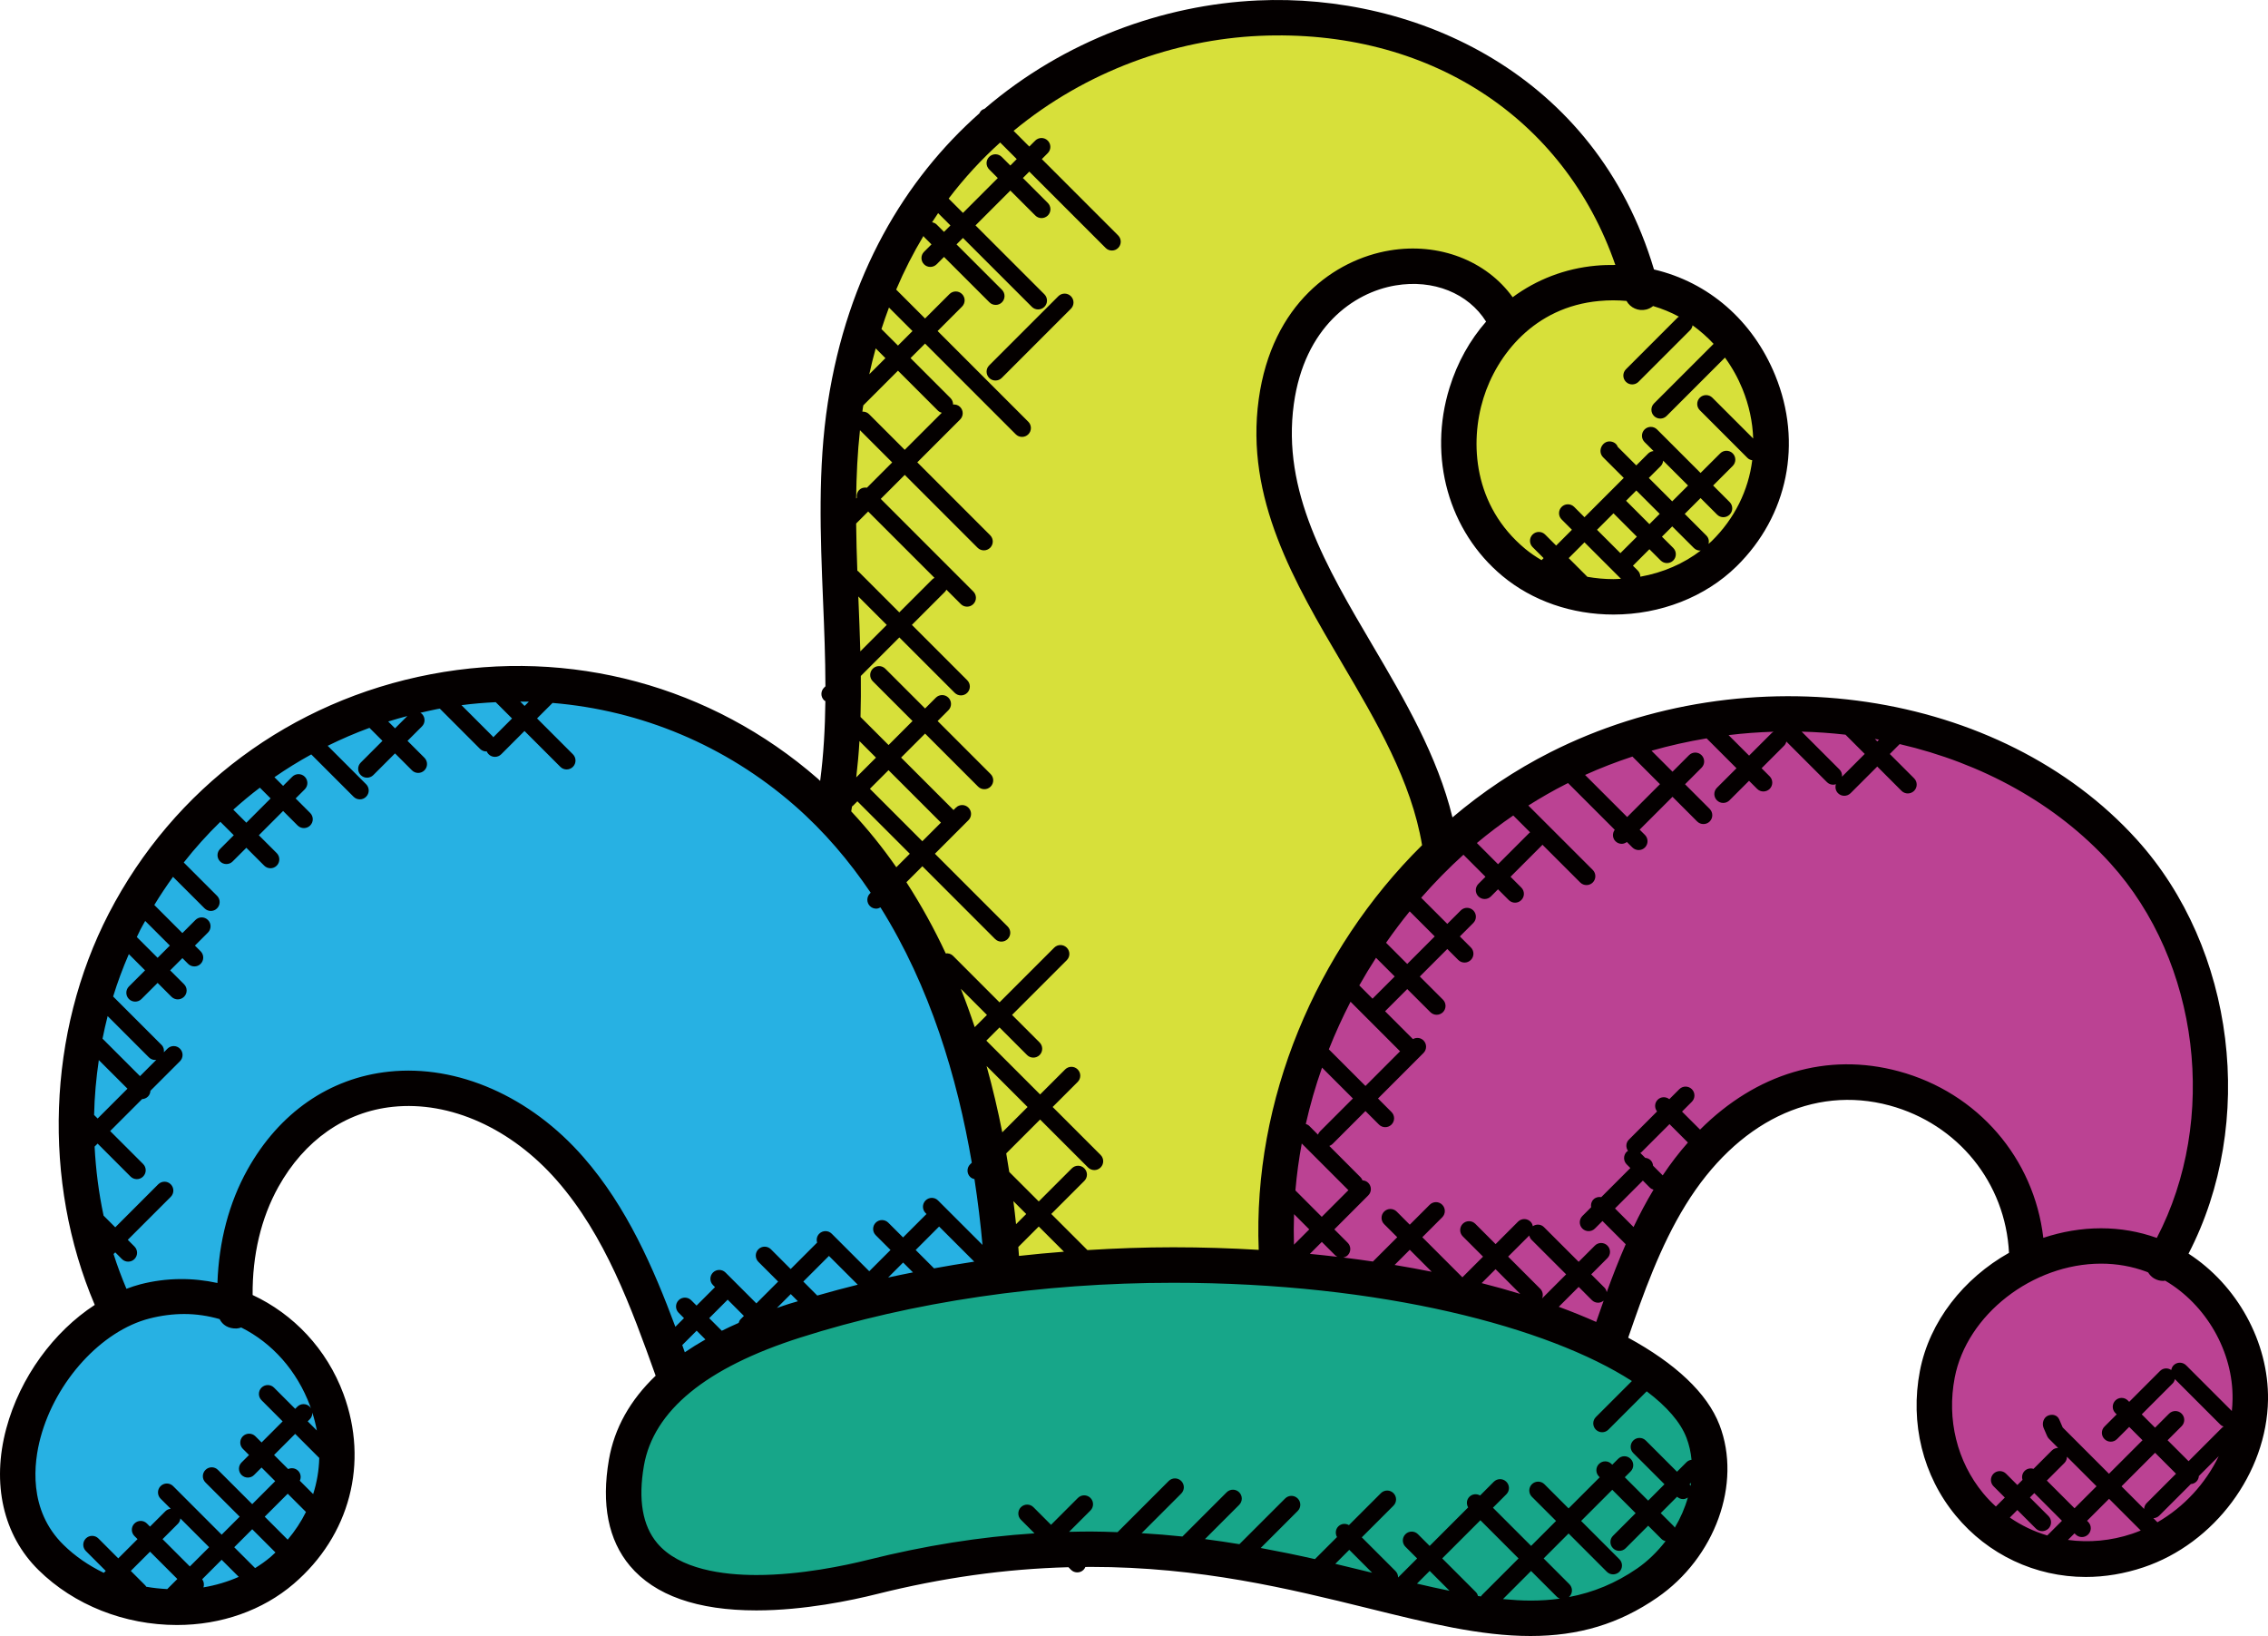 <svg version="1.1" id="图层_1" x="0px" y="0px" width="180px" height="129.816px" viewBox="0 0 180 129.816" enable-background="new 0 0 180 129.816" xml:space="preserve" xmlns="http://www.w3.org/2000/svg" xmlns:xlink="http://www.w3.org/1999/xlink" xmlns:xml="http://www.w3.org/XML/1998/namespace">
  <path fill="#27B1E3" d="M18.874,103.152c0,0-0.146-11.179,6.387-14.59c6.533-3.411,10.961-2.831,14.809,0.073
	c3.847,2.904,13.136,14.662,14.009,21.267c0,0,9.434-7.186,24.605-8.638c0,0,1.598-5.081,0.29-8.637
	c-1.307-3.557-5.226-24.752-18.218-31.792c-12.993-7.041-19.163-7.403-25.478-6.17c-6.314,1.233-25.043,6.243-29.905,30.775
	c0,0,0.652,15.024,4.791,17.711c0,0-7.331,3.847-8.349,12.121c-1.016,8.275,7.332,13.284,14.444,12.123
	c7.115-1.162,12.849-6.822,10.888-14.153C25.188,105.909,18.874,103.152,18.874,103.152z" class="color c1"/>
  <path fill="#D7E03A" d="M64.819,64.682c0,0,3.484-11.178,1.743-23.808c-1.743-12.63,6.532-29.324,17.71-34.55
	c11.179-5.227,22.938-9,36.875,2.758s8.129,12.34,8.129,12.34s3.629,0.725,4.791,2.468c1.158,1.741,7.838,7.259,6.677,12.775
	c-1.162,5.516-4.354,11.032-11.032,11.032c-6.677,0-12.484-2.903-12.92-9.146s-0.871-6.968-0.871-6.968l4.21-6.099l-2.467-2.176
	c0,0-8.419-4.064-10.017-1.743c-1.598,2.323-9.438,7.259-6.099,16.695s6.388,13.5,9.437,21.63c3.048,8.13,3.918,6.968,3.918,6.968
	s-6.896,7.912-7.404,9.871c-0.506,1.96-5.152,4.937-5.732,16.551c0,0-0.072,5.733,0,6.604s-16.403,1.524-16.403,1.524l-6.462,0.217
	c0,0,0.581-5.588-0.071-9.29c-0.654-3.703-3.992-14.009-3.992-14.009s-5.48-9.037-7.26-11.179
	C65.798,65.009,64.819,64.682,64.819,64.682z" class="color c2"/>
  <polygon fill="#BB4293" points="101.331,100.539 101.548,88.562 105.684,77.24 113.523,67.004 117.662,64.827 124.193,60.689 
	133.775,58.077 142.92,56.334 152.938,58.077 158.6,60.472 170.139,67.658 173.841,76.367 175.148,86.167 173.188,93.788 
	172.1,97.926 172.751,100.321 176.236,103.369 177.979,107.942 178.197,113.604 176.891,117.741 174.061,121.226 166.438,123.62 
	157.945,121.226 155.115,117.523 153.591,113.387 153.809,108.595 155.986,104.894 158.381,100.974 161.211,99.014 159.904,95.313 
	157.945,91.393 156.204,88.126 152.5,87.038 146.404,85.731 139,87.255 136.605,90.522 132.469,95.313 129.637,100.539 
	128.113,104.24 128.113,106.635 125.283,105.329 120.926,104.458 109.169,101.627 " class="color c3"/>
  <polygon fill="#17A689" points="60.755,125.943 76.289,123.33 85.87,123.33 95.014,123.33 110.402,126.959 116.208,128.121 
	121.434,128.121 128.548,127.105 133.919,122.75 135.225,116.798 132.613,111.281 126.516,106.346 103.434,101.41 93.563,100.394 
	87.902,100.539 78.174,101.41 69.609,104.022 61.915,105.62 52.77,111.136 49.866,114.838 49.504,120.064 49.866,122.823 
	54.078,125.217 58.723,126.306 " class="color c4"/>
  <path fill="#040000" d="M173.693,99.477c5.377-10.366,3.74-24.199-4.116-32.87c-10.782-11.904-30.794-14.875-46.546-6.911
	c-2.785,1.409-5.383,3.153-7.756,5.163c-1.188-4.874-3.782-9.311-6.32-13.616c-3.714-6.307-7.223-12.267-6.27-19.183
	c0.84-6.082,4.717-8.848,8.066-9.411c3.012-0.507,5.777,0.618,7.193,2.87c-1.28,1.463-2.278,3.232-2.9,5.242
	c-1.717,5.529-0.072,11.396,4.199,14.946c2.372,1.971,5.501,3.057,8.813,3.057c3.727,0,7.284-1.392,9.762-3.822
	c4.08-4,5.26-9.808,3.074-15.154c-1.781-4.363-5.303-7.397-9.623-8.406C126.641,5.872,112.372-0.543,99.813,0.036
	c-7.451,0.34-15.313,3.142-21.67,8.593c-0.103,0.034-0.202,0.083-0.283,0.165c-0.06,0.059-0.098,0.127-0.131,0.198
	c-5.915,5.236-10.461,12.822-12.025,22.936c-0.81,5.242-0.594,10.586-0.382,15.756c0.094,2.237,0.183,4.505,0.188,6.773
	l-0.112,0.111c-0.276,0.275-0.276,0.721,0,0.996c0.032,0.032,0.071,0.047,0.108,0.071c-0.024,2.126-0.139,4.245-0.414,6.33
	c-0.064-0.058-0.124-0.123-0.19-0.181C56.456,54.42,45.263,51.392,34.199,53.5C23.106,55.61,13.791,62.525,8.638,72.479
	C3.75,81.932,3.349,93.751,7.52,103.544c-3.253,2.117-5.929,5.741-7.021,9.805c-1.179,4.382-0.245,8.48,2.563,11.239
	c2.817,2.771,6.819,4.356,10.981,4.356c3.516,0,6.805-1.161,9.263-3.265c4.464-3.825,5.978-9.6,3.952-15.07
	c-1.33-3.588-3.983-6.347-7.209-7.851c-0.025-3.165,0.672-6.114,2.045-8.578c2.063-3.699,5.285-5.955,9.075-6.354
	c4.558-0.48,9.414,1.711,13.033,5.848c3.826,4.376,5.873,10.016,7.833,15.489c-2.028,1.938-3.276,4.161-3.709,6.66
	c-0.611,3.546-0.051,6.382,1.673,8.433c1.973,2.342,5.348,3.529,10.031,3.529c3.808,0,7.594-0.805,9.512-1.285
	c5.229-1.309,10.239-2.009,15.255-2.142L85,124.564c0.138,0.139,0.319,0.205,0.498,0.205c0.184,0,0.36-0.066,0.497-0.205
	c0.065-0.066,0.114-0.144,0.147-0.225c0.136-0.001,0.269-0.006,0.402-0.006c8.733,0,15.797,1.744,22.024,3.278
	c4.798,1.186,8.938,2.205,12.894,2.205c3.853,0,7.047-0.967,10.058-3.043c4.604-3.169,6.733-9.059,4.951-13.696
	c-0.98-2.555-3.535-4.906-7.25-6.931c1.184-3.438,2.534-7.259,4.563-10.539c4.059-6.582,10.109-9.525,16.179-7.888
	c5.437,1.473,9.204,6.146,9.481,11.692c-3.59,2.021-6.313,5.431-7.071,9.372c-0.797,4.146,0.237,8.331,2.847,11.483
	c2.549,3.091,6.314,4.866,10.315,4.866c1.53,0,3.073-0.26,4.584-0.766c5.635-1.891,9.792-7.481,9.881-13.29
	C180.068,106.464,177.523,101.949,173.693,99.477z M149.127,58.691l-0.136,0.138l-0.194-0.193
	C148.906,58.654,149.018,58.671,149.127,58.691z M146.467,58.296l1.528,1.528l-1.806,1.806c0.02-0.204-0.039-0.413-0.194-0.569
	l-3.007-3.006C144.156,58.085,145.316,58.165,146.467,58.296z M140.764,58.062c-0.054,0.031-0.109,0.059-0.154,0.104l-1.793,1.792
	l-1.629-1.628C138.379,58.185,139.572,58.099,140.764,58.062z M129.557,60.034l2.188,2.19l-2.604,2.607l-3.342-3.339
	C127.029,60.937,128.282,60.453,129.557,60.034z M120.1,64.708l1.338,1.338c-0.015,0.013-0.033,0.018-0.049,0.033l-2.496,2.497
	l-1.68-1.682C118.137,66.12,119.104,65.392,120.1,64.708z M128.057,45.954c-0.707,0-1.398-0.065-2.074-0.184l-1.483-1.484
	l1.252-1.253l2.896,2.895C128.447,45.937,128.253,45.954,128.057,45.954z M131.723,40.775l-0.816,0.815l-1.854-1.855l0.813-0.815
	L131.723,40.775z M130.859,37.926l0.947-0.947c0.117-0.119,0.176-0.271,0.191-0.426l1.975,1.972l-1.257,1.257L130.859,37.926z
	 M129.911,42.586l-1.308,1.306l-1.856-1.854l1.308-1.308L129.911,42.586z M130.186,45.761c0-0.177-0.068-0.355-0.207-0.493
	l-0.381-0.38l1.307-1.307l0.896,0.894c0.14,0.137,0.317,0.205,0.498,0.205c0.183,0,0.359-0.07,0.498-0.205
	c0.274-0.274,0.274-0.72,0-0.996l-0.896-0.894l0.815-0.815l1.718,1.714c0.137,0.139,0.316,0.205,0.496,0.205
	c0.021,0,0.038-0.009,0.059-0.011C133.632,44.724,131.973,45.443,130.186,45.761z M130.652,24.561
	c0.207-0.051,0.391-0.149,0.547-0.277c0.732,0.217,1.419,0.5,2.05,0.844c-0.03,0.022-0.067,0.036-0.097,0.063l-4.11,4.112
	c-0.274,0.276-0.274,0.72,0,0.996c0.138,0.138,0.315,0.205,0.497,0.205c0.18,0,0.359-0.067,0.499-0.205l4.112-4.112
	c0.104-0.104,0.156-0.236,0.182-0.373c0.615,0.443,1.173,0.938,1.668,1.471l-4.729,4.728c-0.275,0.277-0.275,0.721,0,0.997
	c0.138,0.137,0.318,0.205,0.498,0.205s0.358-0.067,0.498-0.205l4.635-4.635c0.584,0.802,1.045,1.647,1.384,2.479
	c0.53,1.297,0.81,2.628,0.856,3.942l-3.242-3.24c-0.272-0.271-0.717-0.275-0.994,0c-0.275,0.275-0.275,0.72,0,0.995l3.787,3.79
	c0.105,0.104,0.236,0.156,0.373,0.181c-0.299,2.381-1.394,4.626-3.217,6.414c-0.078,0.078-0.168,0.146-0.248,0.221
	c0.056-0.23,0.006-0.482-0.177-0.664l-1.715-1.716l1.256-1.256l1.313,1.313c0.139,0.138,0.318,0.206,0.498,0.206
	c0.181,0,0.359-0.07,0.498-0.206c0.275-0.275,0.275-0.72,0-0.995l-1.313-1.313l1.556-1.555c0.276-0.275,0.276-0.721,0-0.996
	c-0.273-0.276-0.721-0.276-0.994,0l-1.558,1.554l-3.45-3.449c-0.274-0.275-0.72-0.275-0.996,0c-0.273,0.275-0.273,0.72,0,0.996
	l0.717,0.715c-0.154,0.016-0.307,0.074-0.426,0.192l-0.947,0.946l-1.473-1.472c-0.091-0.266-0.356-0.431-0.666-0.431
	c-0.389,0-0.703,0.368-0.703,0.757c0,0.188,0.074,0.365,0.205,0.498l1.644,1.643l-3.118,3.117l-0.818-0.819
	c-0.276-0.276-0.721-0.276-0.996,0c-0.274,0.275-0.274,0.72,0,0.995l0.818,0.82l-1.252,1.253l-0.875-0.875
	c-0.275-0.276-0.72-0.276-0.996,0c-0.273,0.274-0.273,0.72,0,0.996l0.875,0.875l-0.162,0.162c-0.459-0.27-0.897-0.566-1.303-0.902
	c-4.113-3.42-4.41-8.415-3.311-11.95c1.061-3.418,4.029-7.24,9.183-7.713c0.378-0.036,0.751-0.053,1.116-0.053
	c0.361,0,0.713,0.018,1.057,0.048C129.389,24.419,130.016,24.714,130.652,24.561z M79.378,11.307l1.315,1.316l-0.508,0.51
	l-0.684-0.685c-0.276-0.273-0.722-0.276-0.996,0c-0.276,0.274-0.276,0.72,0,0.994l0.684,0.687l-2.763,2.765l-1.137-1.136
	C76.539,14.11,77.913,12.631,79.378,11.307z M74.454,16.912l0.978,0.977l-0.512,0.51l-0.579-0.58
	c-0.103-0.104-0.233-0.155-0.367-0.181C74.132,17.394,74.289,17.149,74.454,16.912z M73.29,18.726
	c0.021,0.029,0.032,0.063,0.059,0.087l0.578,0.579l-0.589,0.589c-0.275,0.273-0.275,0.718,0,0.993
	c0.138,0.138,0.314,0.206,0.497,0.206c0.181,0,0.36-0.071,0.498-0.204l0.589-0.589l3.604,3.602c0.138,0.139,0.314,0.205,0.498,0.205
	c0.182,0,0.359-0.066,0.495-0.205c0.274-0.275,0.274-0.72,0-0.995l-3.604-3.602l0.51-0.51l5.468,5.466
	c0.137,0.138,0.314,0.205,0.497,0.205c0.181,0,0.36-0.067,0.499-0.205c0.275-0.274,0.275-0.72,0-0.996l-5.468-5.466l2.765-2.765
	l1.98,1.979c0.137,0.138,0.316,0.206,0.496,0.206c0.178,0,0.36-0.071,0.499-0.206c0.275-0.274,0.275-0.72,0-0.995l-1.979-1.979
	l0.508-0.509l6.059,6.057c0.137,0.138,0.314,0.205,0.499,0.205c0.179,0,0.36-0.067,0.494-0.205c0.274-0.272,0.274-0.717,0-0.993
	l-6.057-6.057l0.47-0.472c0.276-0.274,0.276-0.72,0-0.994c-0.274-0.276-0.72-0.276-0.996,0l-0.47,0.47l-1.245-1.246
	c5.773-4.774,12.815-7.231,19.498-7.537c13.379-0.599,24.207,6.452,28.26,18.18c-0.51-0.005-1.021,0.007-1.547,0.056
	c-2.461,0.226-4.711,1.107-6.602,2.503c-2.087-2.896-5.851-4.368-9.769-3.709c-4.333,0.725-9.336,4.207-10.384,11.797
	c-1.09,7.885,2.836,14.55,6.633,20.994c2.705,4.592,5.49,9.335,6.33,14.4c-8.438,8.344-13.441,20.243-12.965,32.11
	c-2.221-0.132-4.484-0.205-6.787-0.205c-2.281,0-4.553,0.084-6.807,0.223l-2.869-2.867l2.624-2.624c0.276-0.275,0.276-0.72,0-0.995
	c-0.271-0.276-0.716-0.276-0.992,0l-2.626,2.626l-2.341-2.34c-0.073-0.488-0.153-0.978-0.24-1.472l2.688-2.688l3.807,3.806
	c0.137,0.138,0.317,0.205,0.498,0.205c0.18,0,0.358-0.067,0.496-0.205c0.276-0.275,0.276-0.72,0-0.996l-3.805-3.805l1.985-1.986
	c0.276-0.274,0.276-0.72,0-0.995c-0.273-0.275-0.718-0.275-0.993,0l-1.987,1.986l-4.269-4.269l1.046-1.047l2.187,2.189
	c0.139,0.138,0.315,0.205,0.498,0.205c0.182,0,0.36-0.07,0.499-0.205c0.273-0.276,0.273-0.72,0-0.996l-2.188-2.188l4.342-4.341
	c0.276-0.275,0.276-0.72,0-0.995c-0.276-0.276-0.72-0.276-0.996,0l-4.341,4.34l-3.691-3.694c-0.157-0.157-0.372-0.214-0.577-0.19
	c-0.905-1.939-1.945-3.829-3.121-5.648l1.267-1.267l5.773,5.775c0.138,0.138,0.317,0.205,0.496,0.205
	c0.18,0,0.361-0.067,0.499-0.205c0.277-0.276,0.277-0.72,0-0.996L74.2,67.744l2.66-2.661c0.277-0.276,0.277-0.721,0-0.996
	c-0.276-0.276-0.72-0.276-0.996,0l-0.188,0.188l-4.161-4.161l1.904-1.904l4.207,4.207c0.138,0.138,0.314,0.205,0.496,0.205
	c0.186,0,0.362-0.07,0.499-0.205c0.275-0.275,0.275-0.721,0-0.996l-4.206-4.208l0.856-0.858c0.275-0.274,0.275-0.72,0-0.996
	c-0.275-0.274-0.72-0.274-0.995,0l-0.857,0.858l-3.156-3.155c-0.277-0.275-0.721-0.275-0.996,0c-0.274,0.275-0.274,0.721,0,0.995
	l3.155,3.156l-1.902,1.905l-2.227-2.227c0.03-1.085,0.039-2.171,0.026-3.254l3.057-3.057l4.394,4.394
	c0.138,0.138,0.317,0.205,0.498,0.205c0.183,0,0.359-0.07,0.497-0.205c0.275-0.274,0.275-0.72,0-0.996l-4.393-4.394l2.629-2.63
	c0.049-0.049,0.078-0.106,0.109-0.165l1.144,1.143c0.136,0.139,0.315,0.207,0.496,0.207c0.185,0,0.361-0.071,0.498-0.207
	c0.275-0.274,0.275-0.719,0-0.995l-7.348-7.35l1.905-1.905l5.783,5.784c0.138,0.138,0.318,0.205,0.499,0.205
	c0.179,0,0.358-0.07,0.497-0.205c0.275-0.276,0.275-0.72,0-0.995l-5.783-5.785l3.397-3.397c0.276-0.275,0.276-0.721,0-0.996
	c-0.152-0.154-0.358-0.212-0.558-0.194c0.003-0.185-0.063-0.37-0.203-0.511l-3.173-3.173l1.153-1.152l7.199,7.199
	c0.139,0.138,0.314,0.206,0.497,0.206c0.181,0,0.36-0.067,0.499-0.206c0.274-0.275,0.274-0.72,0-0.995l-7.199-7.2l1.938-1.938
	c0.276-0.275,0.276-0.721,0-0.995c-0.275-0.275-0.719-0.275-0.994,0l-1.94,1.938l-2.292-2.292
	C71.765,21.474,72.49,20.057,73.29,18.726z M104.902,96.556l-2.092-2.095c0.106-1.249,0.275-2.491,0.504-3.724l3.666,3.668
	c0.015,0.012,0.031,0.018,0.043,0.028L104.902,96.556z M104.906,98.546l1.061,1.061c0.055,0.056,0.12,0.092,0.188,0.124
	c-0.727-0.086-1.457-0.166-2.197-0.236L104.906,98.546z M103.91,97.551l-1.215,1.214c-0.023-0.807-0.022-1.616,0.007-2.422
	L103.91,97.551z M104.6,90.033l-0.68-0.682c-0.082-0.083-0.182-0.132-0.285-0.166c0.342-1.512,0.771-3.005,1.289-4.47l2.449,2.449
	l-2.611,2.611C104.686,89.852,104.637,89.94,104.6,90.033z M105.475,83.275c-0.004-0.003-0.01-0.003-0.012-0.007
	c0.512-1.288,1.085-2.549,1.723-3.781l3.931,3.934l-2.747,2.75L105.475,83.275z M107.881,78.192
	c0.419-0.743,0.861-1.475,1.326-2.192l1.484,1.484l-1.76,1.76L107.881,78.192z M110.005,74.807c0.595-0.854,1.22-1.686,1.875-2.491
	l1.988,1.989l-2.183,2.185L110.005,74.807z M82.441,97.324l1.999,1.998c-1.197,0.093-2.389,0.201-3.569,0.335
	c-0.02-0.236-0.034-0.469-0.054-0.708L82.441,97.324z M80.639,97.138c-0.062-0.604-0.133-1.211-0.211-1.827l1.019,1.02
	L80.639,97.138z M79.546,89.849c-0.345-1.738-0.756-3.497-1.247-5.262l3.255,3.254L79.546,89.849z M77.359,81.504
	c-0.338-1.021-0.702-2.035-1.103-3.045l2.074,2.077L77.359,81.504z M68.211,58.805l1.311,1.313l-1.566,1.565
	C68.068,60.725,68.155,59.766,68.211,58.805z M68.12,47.33l2.258,2.258l-2.099,2.098c-0.037-1.38-0.094-2.755-0.149-4.118
	C68.126,47.49,68.123,47.41,68.12,47.33z M70.517,61.113l4.161,4.161l-1.477,1.478l-4.161-4.162L70.517,61.113z M70.553,24.403
	l1.867,1.866l-1.152,1.152l-1.311-1.311C70.145,25.531,70.343,24.96,70.553,24.403z M69.5,27.643l0.771,0.775L68.99,29.7
	C69.144,29,69.313,28.314,69.5,27.643z M68.482,32.36c0.011-0.065,0.024-0.13,0.035-0.197l2.751-2.75l3.172,3.172
	c0.088,0.089,0.195,0.138,0.305,0.169l-2.941,2.94l-2.832-2.832c-0.145-0.146-0.339-0.209-0.529-0.199
	C68.457,32.563,68.466,32.461,68.482,32.36z M68.251,34.135l2.557,2.558l-2.003,2.005c-0.219-0.037-0.448,0.016-0.615,0.184
	c-0.169,0.168-0.222,0.396-0.185,0.614l-0.056,0.056C67.97,37.734,68.056,35.922,68.251,34.135z M68.901,40.588l5.267,5.266
	c-0.059,0.031-0.117,0.061-0.164,0.108l-2.631,2.63l-3.262-3.263c-0.021-0.02-0.047-0.027-0.069-0.045
	c-0.047-1.243-0.081-2.492-0.094-3.742L68.901,40.588z M67.622,63.987c0.02-0.016,0.044-0.021,0.062-0.041l0.362-0.362l4.161,4.162
	l-1.07,1.07c-1.077-1.549-2.27-3.031-3.58-4.435C67.579,64.25,67.598,64.119,67.622,63.987z M41.972,55.678l-0.338,0.337
	l-0.343-0.343C41.518,55.674,41.745,55.673,41.972,55.678z M39.344,55.717l1.294,1.294l-1.491,1.493
	c-0.018-0.025-0.028-0.054-0.049-0.077l-2.473-2.472C37.533,55.834,38.438,55.763,39.344,55.717z M32.329,56.817l-0.977,0.976
	L30.81,57.25C31.311,57.093,31.818,56.952,32.329,56.817z M20.625,62.502l0.852,0.853l-1.926,1.927l-1.035-1.035
	C19.196,63.637,19.895,63.052,20.625,62.502z M11.139,73.771c0.121-0.236,0.258-0.464,0.385-0.695l1.957,1.955l-0.972,0.971
	l-1.65-1.648C10.956,74.16,11.042,73.962,11.139,73.771z M8.543,80.626l3.278,3.279c0.139,0.138,0.315,0.204,0.499,0.204
	c0.03,0,0.061-0.014,0.091-0.018l-1.299,1.3l-2.975-2.974C8.257,81.816,8.391,81.219,8.543,80.626z M7.843,84.117l2.273,2.27
	L7.75,88.753l-0.282-0.281C7.499,87.013,7.63,85.557,7.843,84.117z M13.273,126.094c-0.563-0.032-1.123-0.088-1.671-0.188
	c-0.023-0.035-0.039-0.074-0.07-0.105l-1.151-1.151l1.527-1.525l2.167,2.167L13.273,126.094z M12.901,122.13l1.223-1.223
	c0.117-0.116,0.172-0.267,0.191-0.42l2.283,2.283l-1.53,1.527L12.901,122.13z M16.143,125.958c0.08-0.215,0.042-0.454-0.096-0.646
	l1.544-1.545l1.358,1.356C18.071,125.511,17.131,125.793,16.143,125.958z M21.476,123.543c-0.385,0.327-0.798,0.616-1.23,0.885
	l-1.656-1.656l1.428-1.428l1.844,1.844C21.735,123.307,21.61,123.427,21.476,123.543z M22.833,122.173l-1.823-1.823l1.825-1.824
	l1.432,1.431c0.005,0.005,0.012,0.005,0.018,0.012C23.901,120.743,23.417,121.48,22.833,122.173z M24.854,118.555l-1.058-1.059
	c0.121-0.261,0.079-0.576-0.136-0.791c-0.216-0.214-0.53-0.256-0.791-0.137l-1.117-1.116l1.674-1.675l1.911,1.911
	C25.316,116.67,25.149,117.631,24.854,118.555z M25.147,113.509l-0.725-0.726l0.164-0.166c0.146-0.146,0.209-0.337,0.201-0.528
	C24.937,112.563,25.058,113.037,25.147,113.509z M24.62,111.583c0.021,0.06,0.038,0.12,0.059,0.18
	c-0.028-0.048-0.052-0.098-0.092-0.14c-0.274-0.275-0.719-0.275-0.992,0l-0.167,0.167l-1.68-1.681c-0.272-0.274-0.716-0.274-0.993,0
	c-0.275,0.276-0.275,0.721,0,0.996l1.677,1.68l-1.672,1.674l-0.49-0.49c-0.275-0.276-0.721-0.276-0.998,0
	c-0.272,0.275-0.272,0.72,0,0.995l0.492,0.49l-0.592,0.59c-0.276,0.274-0.276,0.721,0,0.996c0.138,0.137,0.319,0.205,0.497,0.205
	c0.184,0,0.361-0.068,0.496-0.205l0.592-0.593l1.083,1.083l-1.823,1.824l-2.719-2.717c-0.27-0.276-0.716-0.276-0.991,0
	c-0.278,0.276-0.278,0.721,0,0.996l2.715,2.715l-1.43,1.428l-3.851-3.853c-0.276-0.276-0.72-0.276-0.997,0
	c-0.274,0.275-0.274,0.72,0,0.995l0.803,0.802c-0.151,0.02-0.299,0.074-0.415,0.19l-1.227,1.225l-0.243-0.245
	c-0.272-0.275-0.717-0.275-0.992,0c-0.276,0.272-0.276,0.717,0,0.993l0.244,0.245l-1.528,1.527l-1.576-1.579
	c-0.275-0.275-0.722-0.275-0.996,0c-0.275,0.275-0.275,0.72,0,0.996l1.578,1.578l-0.155,0.155c-1.19-0.575-2.279-1.317-3.202-2.226
	c-2.825-2.776-2.352-6.521-1.821-8.503c1.209-4.5,4.845-8.475,8.641-9.451c0.928-0.239,1.859-0.359,2.765-0.359
	c0.969,0,1.909,0.145,2.811,0.405c0.226,0.462,0.688,0.761,1.347,0.745c0.13-0.009,0.25-0.04,0.366-0.081
	C21.588,106.556,23.568,108.747,24.62,111.583z M46.311,91.83c-4.211-4.832-10.005-7.372-15.434-6.797
	c-4.728,0.498-8.718,3.263-11.239,7.781c-1.468,2.634-2.269,5.708-2.381,8.991c-1.962-0.432-4.039-0.429-6.104,0.099
	c-0.376,0.099-0.748,0.224-1.118,0.361c-0.38-0.904-0.728-1.821-1.022-2.758l0.134-0.132l0.529,0.53
	c0.138,0.139,0.318,0.205,0.497,0.205c0.184,0,0.361-0.066,0.499-0.205c0.276-0.276,0.276-0.721,0-0.995l-0.531-0.531l3.411-3.41
	c0.275-0.275,0.275-0.72,0-0.996c-0.273-0.275-0.717-0.275-0.993,0l-3.411,3.413L8.221,96.46c-0.384-1.801-0.618-3.634-0.712-5.479
	l0.239-0.237l2.614,2.616c0.137,0.136,0.316,0.205,0.497,0.205c0.184,0,0.361-0.069,0.499-0.208c0.276-0.276,0.276-0.72,0-0.995
	l-2.615-2.614l2.534-2.534c0.169-0.009,0.334-0.073,0.462-0.198c0.131-0.129,0.193-0.296,0.2-0.464l2.344-2.343
	c0.275-0.276,0.275-0.72,0-0.996c-0.272-0.276-0.718-0.276-0.993,0l-0.283,0.283c0.027-0.209-0.027-0.427-0.189-0.586l-3.839-3.837
	c0.353-1.146,0.772-2.268,1.246-3.363l1.288,1.288l-1.281,1.279c-0.274,0.276-0.274,0.721,0,0.996
	c0.139,0.139,0.318,0.205,0.5,0.205s0.358-0.069,0.496-0.205l1.281-1.279l1.101,1.1c0.139,0.138,0.32,0.206,0.499,0.206
	c0.181,0,0.356-0.068,0.498-0.206c0.275-0.275,0.275-0.72,0-0.995l-1.102-1.1l0.972-0.972l0.452,0.454
	c0.139,0.138,0.318,0.205,0.498,0.205c0.184,0,0.36-0.067,0.496-0.205c0.275-0.274,0.275-0.72,0-0.996l-0.453-0.452l1.035-1.035
	c0.274-0.275,0.274-0.721,0-0.995c-0.276-0.277-0.721-0.277-0.996,0l-1.035,1.036l-2.227-2.228c0.466-0.77,0.964-1.512,1.484-2.234
	l2.503,2.5c0.14,0.138,0.317,0.206,0.498,0.206c0.185,0,0.359-0.068,0.494-0.206c0.276-0.275,0.276-0.721,0-0.996l-2.642-2.642
	c0.899-1.144,1.869-2.222,2.904-3.229l1.066,1.065l-1.085,1.087c-0.276,0.275-0.276,0.721,0,0.995
	c0.136,0.139,0.314,0.205,0.497,0.205c0.181,0,0.36-0.066,0.497-0.205l1.088-1.086l1.418,1.418c0.139,0.139,0.318,0.206,0.499,0.206
	c0.18,0,0.358-0.069,0.495-0.206c0.273-0.274,0.273-0.72,0-0.995l-1.419-1.417l1.925-1.926l1.152,1.152
	c0.139,0.138,0.319,0.205,0.499,0.205c0.183,0,0.359-0.067,0.497-0.205c0.275-0.275,0.275-0.72,0-0.995l-1.153-1.152l0.726-0.725
	c0.274-0.276,0.274-0.72,0-0.996c-0.275-0.276-0.72-0.276-0.995,0l-0.726,0.724l-0.688-0.688c0.94-0.651,1.916-1.254,2.923-1.808
	l3.36,3.36c0.139,0.138,0.318,0.206,0.499,0.206c0.183,0,0.359-0.07,0.494-0.208c0.276-0.271,0.276-0.717,0-0.993l-3.049-3.049
	c1.076-0.53,2.181-1.008,3.315-1.424l1.032,1.032l-1.722,1.723c-0.277,0.276-0.277,0.72,0,0.995
	c0.137,0.139,0.316,0.205,0.497,0.205c0.182,0,0.358-0.07,0.497-0.205l1.724-1.723l1.345,1.344c0.136,0.137,0.314,0.205,0.495,0.205
	c0.182,0,0.361-0.071,0.495-0.205c0.275-0.276,0.275-0.721,0-0.997l-1.343-1.342l1.146-1.146c0.274-0.272,0.274-0.717,0-0.993
	c-0.039-0.04-0.086-0.06-0.131-0.087c0.452-0.104,0.903-0.212,1.362-0.3c0.063-0.011,0.125-0.019,0.188-0.03l3.19,3.192
	c0.138,0.138,0.318,0.205,0.497,0.205c0.013,0,0.023-0.006,0.035-0.006c0.034,0.083,0.085,0.163,0.153,0.23
	c0.139,0.139,0.317,0.205,0.499,0.205c0.179,0,0.359-0.066,0.498-0.205l1.847-1.848l2.847,2.846
	c0.139,0.139,0.315,0.206,0.498,0.206c0.184,0,0.36-0.07,0.499-0.206c0.273-0.275,0.273-0.721,0-0.996l-2.847-2.847l1.229-1.229
	c7.031,0.58,13.733,3.365,19.192,8.124c2.366,2.065,4.356,4.417,6.059,6.938l-0.061,0.061c-0.274,0.276-0.274,0.721,0,0.996
	c0.139,0.138,0.318,0.205,0.499,0.205c0.118,0,0.231-0.041,0.339-0.1c3.934,6.275,6.096,13.508,7.247,20.257l-0.133,0.132
	c-0.275,0.275-0.275,0.721,0,0.996c0.098,0.098,0.219,0.147,0.344,0.175c0.275,1.791,0.486,3.543,0.638,5.222l-3.527-3.525
	c-0.271-0.276-0.716-0.276-0.993,0c-0.274,0.275-0.274,0.719,0,0.995l0.076,0.077l-1.86,1.86l-1.174-1.172
	c-0.275-0.274-0.719-0.274-0.995,0c-0.276,0.275-0.276,0.721,0,0.996l1.174,1.172l-1.688,1.687l-2.978-2.977
	c-0.272-0.275-0.716-0.275-0.992,0c-0.19,0.19-0.24,0.461-0.167,0.702l-2.1,2.1l-1.567-1.568c-0.275-0.275-0.721-0.275-0.996,0
	c-0.274,0.275-0.274,0.72,0,0.996l1.569,1.567l-1.729,1.729l-2.449-2.447c-0.273-0.274-0.718-0.274-0.994,0
	c-0.274,0.276-0.274,0.721,0,0.996l0.162,0.162l-1.466,1.465l-0.426-0.426c-0.273-0.272-0.717-0.276-0.996,0
	c-0.275,0.276-0.275,0.72,0,0.996l0.426,0.426l-0.685,0.686C51.867,100.629,49.752,95.761,46.311,91.83z M77.32,100.111
	c-1.073,0.159-2.135,0.343-3.191,0.532l-1.457-1.457l1.86-1.861L77.32,100.111z M72.458,100.963c-0.66,0.13-1.318,0.264-1.97,0.407
	l1.188-1.189L72.458,100.963z M68.076,101.94c-1.085,0.271-2.158,0.557-3.213,0.861l-1.108-1.11l2.035-2.034L68.076,101.94z
	 M63.325,103.253c-0.225,0.07-0.458,0.131-0.681,0.201c-0.339,0.107-0.66,0.222-0.986,0.334l1.101-1.103L63.325,103.253z
	 M59.04,104.418l-0.25,0.25c-0.087,0.088-0.136,0.192-0.168,0.304c-0.46,0.202-0.907,0.409-1.336,0.624l-1-1.001l1.466-1.467
	L59.04,104.418z M55.985,106.286c-0.576,0.327-1.121,0.666-1.635,1.017c-0.067-0.191-0.135-0.379-0.203-0.571l1.143-1.143
	L55.985,106.286z M105.975,124.089l1.109-1.11l1.818,1.819C107.949,124.563,106.971,124.325,105.975,124.089z M112.458,125.66
	l1.009-1.008l1.576,1.576C114.202,126.058,113.343,125.869,112.458,125.66z M117.54,126.676c-0.08-0.012-0.159-0.02-0.241-0.034
	c-0.029-0.114-0.078-0.226-0.171-0.315l-2.666-2.668l3.029-3.028l3.028,3.029l-2.906,2.906
	C117.579,126.599,117.564,126.64,117.54,126.676z M121.464,127.006h-0.002v-0.001c-0.71,0-1.438-0.048-2.179-0.117l2.23-2.232
	l2.041,2.04c0.071,0.071,0.154,0.123,0.242,0.157C123.051,126.955,122.275,127.006,121.464,127.006z M129.93,124.459
	c-1.695,1.165-3.467,1.901-5.429,2.27c0.017-0.013,0.036-0.019,0.05-0.033c0.276-0.274,0.276-0.72,0-0.994l-2.039-2.041l1.979-1.98
	l3.037,3.039c0.138,0.138,0.318,0.205,0.496,0.205c0.18,0,0.358-0.067,0.5-0.205c0.274-0.276,0.274-0.72,0-0.996l-3.037-3.038
	l2.471-2.472l1.854,1.854l-1.793,1.794c-0.277,0.272-0.277,0.718,0,0.992c0.135,0.14,0.316,0.205,0.498,0.205
	s0.358-0.065,0.498-0.202l1.793-1.794l1.053,1.053c0.094,0.094,0.209,0.143,0.328,0.173
	C131.529,123.141,130.759,123.888,129.93,124.459z M132.92,121.219c-0.021-0.034-0.038-0.071-0.066-0.101l-1.051-1.052l1.299-1.302
	c0.137,0.124,0.305,0.189,0.475,0.189c0.138,0,0.267-0.052,0.382-0.128C133.721,119.66,133.368,120.468,132.92,121.219z
	 M134.172,117.906c-0.023-0.044-0.047-0.088-0.084-0.127l0.125-0.123C134.199,117.738,134.188,117.821,134.172,117.906z
	 M129.516,109.584l-2.861,2.861c-0.275,0.276-0.275,0.722,0,0.996c0.14,0.139,0.318,0.207,0.498,0.207
	c0.182,0,0.361-0.069,0.498-0.207l3.039-3.04c1.603,1.207,2.686,2.456,3.158,3.686c0.219,0.57,0.344,1.156,0.401,1.746
	c-0.144,0.021-0.278,0.076-0.392,0.187l-0.762,0.761l-2.477-2.477c-0.277-0.276-0.721-0.272-0.994,0
	c-0.275,0.275-0.275,0.72,0,0.995l2.477,2.476l-1.295,1.298l-1.854-1.854l0.465-0.464c0.274-0.276,0.274-0.72,0-0.995
	c-0.276-0.277-0.72-0.277-0.994,0l-0.467,0.464l-0.06-0.059c-0.275-0.276-0.72-0.276-0.994,0c-0.275,0.274-0.275,0.72,0,0.995
	l0.06,0.06l-2.472,2.471l-1.916-1.917c-0.272-0.272-0.719-0.278-0.997,0c-0.274,0.275-0.274,0.72,0,0.995l1.918,1.917l-1.979,1.98
	l-3.029-3.029l1.063-1.065c0.277-0.274,0.277-0.72,0-0.995c-0.274-0.275-0.719-0.275-0.995,0l-1.088,1.09
	c-0.271-0.156-0.613-0.13-0.847,0.1c-0.231,0.231-0.259,0.576-0.101,0.845l-3.055,3.056l-0.93-0.93
	c-0.271-0.275-0.717-0.275-0.992,0c-0.277,0.276-0.277,0.722,0,0.996l0.928,0.929l-1.513,1.512c0.005-0.184-0.062-0.37-0.202-0.511
	l-2.677-2.676l2.513-2.512c0.276-0.275,0.276-0.721,0-0.996c-0.271-0.271-0.717-0.277-0.994,0l-2.539,2.538
	c-0.269-0.156-0.611-0.129-0.843,0.102c-0.229,0.23-0.257,0.574-0.103,0.844l-1.752,1.752c-1.383-0.314-2.824-0.609-4.305-0.884
	l2.936-2.937c0.275-0.271,0.275-0.717,0-0.992s-0.721-0.275-0.996,0l-3.631,3.628c-0.893-0.146-1.803-0.283-2.734-0.404l2.717-2.718
	c0.276-0.275,0.276-0.72,0-0.995c-0.272-0.276-0.72-0.276-0.994,0l-3.51,3.509c-1.053-0.111-2.133-0.2-3.24-0.265l3.146-3.146
	c0.274-0.275,0.274-0.72,0-0.995c-0.274-0.276-0.722-0.276-0.996,0l-4.059,4.06c-0.71-0.022-1.415-0.052-2.149-0.052
	c-0.567,0-1.132,0.014-1.697,0.026l1.695-1.694c0.274-0.275,0.274-0.72,0-0.996c-0.275-0.275-0.72-0.275-0.996,0l-2.133,2.133
	l-1.397-1.398c-0.272-0.275-0.717-0.275-0.994,0c-0.273,0.275-0.273,0.721,0,0.995l1.079,1.079
	c-4.35,0.281-8.714,0.977-13.234,2.107c-1.793,0.447-5.325,1.201-8.831,1.201c-2.624,0-6.119-0.438-7.878-2.529
	c-1.169-1.387-1.522-3.45-1.057-6.141c0.757-4.364,4.929-7.787,12.403-10.169c8.918-2.846,19.158-4.351,29.61-4.351
	C109.686,101.785,122.908,105.329,129.516,109.584z M110.684,100.374l1.203-1.204l1.742,1.744
	C112.667,100.721,111.684,100.541,110.684,100.374z M122.389,103.028c0.105-0.255,0.059-0.561-0.152-0.769l-2.545-2.546l1.678-1.676
	c0.029,0.12,0.08,0.235,0.172,0.331l2.754,2.751L122.389,103.028z M125.291,102.115l1.049,1.05c0.137,0.137,0.313,0.205,0.497,0.205
	c0.157,0,0.31-0.063,0.437-0.164c-0.203,0.57-0.399,1.135-0.592,1.69c-0.938-0.418-1.929-0.819-2.97-1.202L125.291,102.115z
	 M120.656,102.671c-0.987-0.303-2.01-0.587-3.065-0.856l1.104-1.105L120.656,102.671z M129.646,97.365l-1.472-1.475l2.212-2.211
	l0.555,0.556c0.084,0.084,0.186,0.135,0.291,0.166C130.652,95.365,130.127,96.356,129.646,97.365z M131.958,93.27
	c-0.008-0.009-0.013-0.021-0.021-0.028l-0.74-0.742c-0.016-0.157-0.072-0.313-0.193-0.433c-0.12-0.119-0.273-0.179-0.43-0.192
	l-0.391-0.391c0.027-0.021,0.063-0.032,0.088-0.058l2.229-2.227l1.461,1.461C133.256,91.458,132.587,92.329,131.958,93.27z
	 M150.7,85.008c-5.704-1.547-11.322,0.179-15.774,4.626l-1.432-1.43l0.781-0.781c0.273-0.275,0.273-0.72,0-0.996
	c-0.277-0.275-0.721-0.275-0.996,0l-0.793,0.792c-0.276-0.217-0.672-0.209-0.926,0.046s-0.264,0.65-0.047,0.927l-2.236,2.238
	c-0.248,0.245-0.262,0.618-0.069,0.893c-0.036,0.024-0.077,0.039-0.108,0.071c-0.273,0.275-0.273,0.721,0,0.996l0.293,0.293
	l-2.309,2.309c-0.217-0.039-0.449,0.013-0.619,0.183c-0.17,0.169-0.222,0.4-0.184,0.619l-0.698,0.697
	c-0.272,0.276-0.272,0.72,0,0.994c0.14,0.139,0.319,0.205,0.498,0.205c0.181,0,0.36-0.066,0.498-0.205l0.601-0.599l1.844,1.844
	c-0.555,1.271-1.051,2.547-1.506,3.804c-0.026-0.133-0.078-0.263-0.182-0.364l-1.049-1.05l1.285-1.287
	c0.275-0.276,0.275-0.722,0-0.996c-0.275-0.275-0.721-0.275-0.995,0l-1.286,1.287l-2.754-2.752c-0.242-0.243-0.611-0.26-0.885-0.073
	c-0.026-0.131-0.079-0.258-0.182-0.36c-0.271-0.275-0.719-0.275-0.992,0l-1.78,1.781l-1.611-1.612c-0.276-0.275-0.72-0.275-0.996,0
	c-0.272,0.276-0.272,0.721,0,0.996l1.611,1.611l-1.64,1.639l-3.18-3.18l1.58-1.582c0.275-0.275,0.275-0.72,0-0.996
	c-0.273-0.275-0.717-0.275-0.992,0l-1.584,1.583l-1.037-1.04c-0.276-0.275-0.721-0.275-0.998,0c-0.273,0.276-0.273,0.721,0,0.996
	l1.041,1.039l-1.931,1.929c-0.774-0.113-1.56-0.221-2.353-0.318c0.127-0.028,0.25-0.079,0.351-0.177c0.276-0.275,0.276-0.72,0-0.995
	l-1.06-1.062l2.693-2.696c0.276-0.275,0.276-0.72,0-0.996c-0.128-0.127-0.293-0.189-0.46-0.198c-0.032-0.092-0.085-0.178-0.157-0.25
	L105.5,90.93c0.094-0.033,0.184-0.082,0.259-0.157l2.61-2.611l1.072,1.072c0.139,0.139,0.316,0.206,0.498,0.206
	s0.36-0.069,0.498-0.206c0.274-0.274,0.274-0.72,0-0.994l-1.072-1.074l3.611-3.612c0.273-0.276,0.273-0.72,0-0.996
	c-0.23-0.228-0.568-0.256-0.838-0.105l-2.211-2.211l1.76-1.76l1.836,1.835c0.14,0.136,0.316,0.205,0.496,0.205
	c0.182,0,0.36-0.069,0.5-0.205c0.274-0.275,0.274-0.721,0-0.996l-1.836-1.836l2.182-2.183l0.871,0.871
	c0.139,0.138,0.314,0.206,0.498,0.206s0.359-0.07,0.498-0.206c0.276-0.275,0.276-0.72,0-0.996l-0.871-0.872l1.068-1.068
	c0.273-0.275,0.273-0.72,0-0.995c-0.277-0.275-0.722-0.275-0.996,0l-1.068,1.068l-2.073-2.073c1.052-1.203,2.17-2.347,3.354-3.415
	l1.75,1.75l-0.563,0.563c-0.275,0.276-0.275,0.721,0,0.996c0.139,0.139,0.316,0.205,0.497,0.205c0.185,0,0.36-0.07,0.498-0.207
	l0.562-0.563l0.855,0.856c0.141,0.138,0.318,0.205,0.498,0.205c0.182,0,0.359-0.07,0.494-0.205c0.277-0.275,0.277-0.72,0-0.996
	l-0.854-0.855l2.499-2.5c0.015-0.014,0.021-0.031,0.03-0.046l3.002,3c0.139,0.139,0.318,0.205,0.497,0.205
	c0.181,0,0.36-0.066,0.499-0.205c0.273-0.275,0.273-0.72,0-0.996l-5.113-5.111c0.971-0.613,1.969-1.188,2.997-1.708
	c0.052-0.025,0.103-0.048,0.153-0.074l3.707,3.708c-0.203,0.275-0.19,0.658,0.058,0.908c0.14,0.138,0.313,0.205,0.499,0.205
	c0.145,0,0.286-0.059,0.409-0.146l0.435,0.435c0.139,0.138,0.317,0.205,0.498,0.205c0.184,0,0.359-0.067,0.498-0.205
	c0.274-0.275,0.274-0.721,0-0.996l-0.421-0.418l2.608-2.607l1.957,1.958c0.139,0.138,0.318,0.205,0.498,0.205
	c0.184,0,0.359-0.067,0.498-0.205c0.273-0.274,0.273-0.72,0-0.996l-1.957-1.957l1.31-1.312c0.276-0.276,0.276-0.721,0-0.996
	c-0.274-0.275-0.72-0.275-0.995,0l-1.311,1.312l-1.666-1.665c1.443-0.412,2.904-0.738,4.373-0.981l2.371,2.371l-1.551,1.55
	c-0.276,0.275-0.276,0.72,0,0.996c0.137,0.137,0.315,0.206,0.498,0.206c0.18,0,0.359-0.068,0.496-0.206l1.553-1.55l0.643,0.641
	c0.139,0.139,0.316,0.206,0.496,0.206c0.182,0,0.361-0.071,0.5-0.206c0.273-0.275,0.273-0.72,0-0.995l-0.643-0.643l1.791-1.791
	c0.094-0.094,0.145-0.208,0.174-0.327l3.221,3.221c0.138,0.139,0.316,0.205,0.499,0.205c0.073,0,0.146-0.019,0.216-0.04
	c-0.079,0.242-0.029,0.52,0.164,0.713c0.139,0.139,0.318,0.206,0.498,0.206s0.359-0.067,0.498-0.204l2.119-2.117l1.928,1.93
	c0.139,0.137,0.316,0.205,0.498,0.205c0.18,0,0.359-0.071,0.498-0.205c0.275-0.276,0.275-0.722,0-0.996l-1.93-1.93l0.785-0.786
	c6.506,1.509,12.418,4.709,16.722,9.459c7.104,7.844,8.571,20.363,3.685,29.727c-1.404-0.503-2.889-0.765-4.426-0.765
	c-1.575,0-3.119,0.273-4.581,0.758C161.432,91.914,156.975,86.705,150.7,85.008z M162.482,121.839
	c-1.06-0.315-2.061-0.793-2.971-1.422l0.596-0.597l1.472,1.472c0.139,0.138,0.317,0.205,0.499,0.205c0.179,0,0.357-0.07,0.498-0.205
	c0.273-0.276,0.273-0.72,0-0.996l-1.473-1.472l0.35-0.348l2.195,2.197L162.482,121.839z M162.447,117.483l1.391-1.39
	c0.141-0.139,0.206-0.322,0.205-0.504l2.348,2.346l-1.746,1.745L162.447,117.483z M169.227,121.7
	c-1.701,0.57-3.444,0.719-5.104,0.493l0.521-0.522l0.09,0.088c0.139,0.138,0.318,0.206,0.498,0.206c0.181,0,0.359-0.07,0.498-0.206
	c0.274-0.274,0.274-0.72,0-0.996l-0.09-0.089l1.746-1.744l2.514,2.514C169.676,121.534,169.455,121.623,169.227,121.7z
	 M170.167,119.734l-1.792-1.794l2.663-2.663l1.662,1.663l-2.333,2.333C170.241,119.401,170.178,119.566,170.167,119.734z
	 M171.225,120.791l-0.322-0.323c0.168-0.009,0.334-0.073,0.463-0.199l2.511-2.51c0.161-0.013,0.319-0.072,0.44-0.196
	c0.125-0.123,0.185-0.281,0.195-0.441l1.575-1.574C175.048,117.709,173.336,119.579,171.225,120.791z M176.37,113.27l-2.673,2.675
	l-1.665-1.663l1.114-1.115c0.276-0.276,0.276-0.722,0-0.996c-0.274-0.275-0.719-0.275-0.996,0l-1.114,1.115l-1.056-1.057
	l2.453-2.453c0.1-0.098,0.146-0.218,0.176-0.343l3.604,3.604c0.078,0.078,0.171,0.127,0.266,0.16
	C176.443,113.222,176.402,113.238,176.37,113.27z M173.502,108.336c-0.277-0.276-0.723-0.276-0.996,0
	c-0.105,0.105-0.156,0.238-0.184,0.374c-0.275-0.188-0.643-0.17-0.887,0.073l-2.451,2.452l-0.106-0.106
	c-0.272-0.275-0.718-0.275-0.994,0c-0.274,0.276-0.274,0.72,0,0.996l0.107,0.104l-0.966,0.967c-0.279,0.274-0.279,0.72,0,0.994
	c0.136,0.139,0.315,0.207,0.496,0.207c0.184,0,0.359-0.07,0.496-0.207l0.967-0.965l1.056,1.057l-2.661,2.661l-3.674-3.675
	l-0.221-0.514l-0.049-0.112c-0.148-0.354-0.545-0.462-0.897-0.312c-0.358,0.153-0.499,0.621-0.347,0.978l0.281,0.646
	c0.033,0.079,0.086,0.151,0.146,0.214l0.725,0.725c-0.181-0.001-0.361,0.067-0.5,0.206l-1.453,1.454
	c-0.242-0.076-0.513-0.026-0.707,0.166c-0.19,0.192-0.242,0.465-0.166,0.707l-0.408,0.41l-0.898-0.899
	c-0.275-0.274-0.72-0.274-0.996,0c-0.273,0.275-0.273,0.721,0,0.996l0.898,0.898l-0.711,0.711c-0.358-0.328-0.7-0.68-1.016-1.063
	c-2.066-2.509-2.89-5.847-2.25-9.167c0.957-4.985,6.17-9.042,11.617-9.042c1.245,0,2.45,0.214,3.577,0.631
	c0.054,0.021,0.104,0.046,0.157,0.065c0.113,0.186,0.266,0.351,0.465,0.471c0.229,0.136,0.479,0.203,0.729,0.203
	c0.053,0,0.105-0.014,0.159-0.02c3.229,1.891,5.408,5.609,5.347,9.415c-0.004,0.31-0.025,0.619-0.058,0.927L173.502,108.336z
	 M78.507,29.99c-0.276-0.276-0.276-0.722,0-0.997l5.489-5.489c0.276-0.276,0.72-0.276,0.996,0c0.276,0.276,0.276,0.72,0,0.996
	l-5.489,5.49c-0.138,0.137-0.319,0.204-0.499,0.204C78.822,30.195,78.646,30.127,78.507,29.99z" class="color c5"/>
</svg>